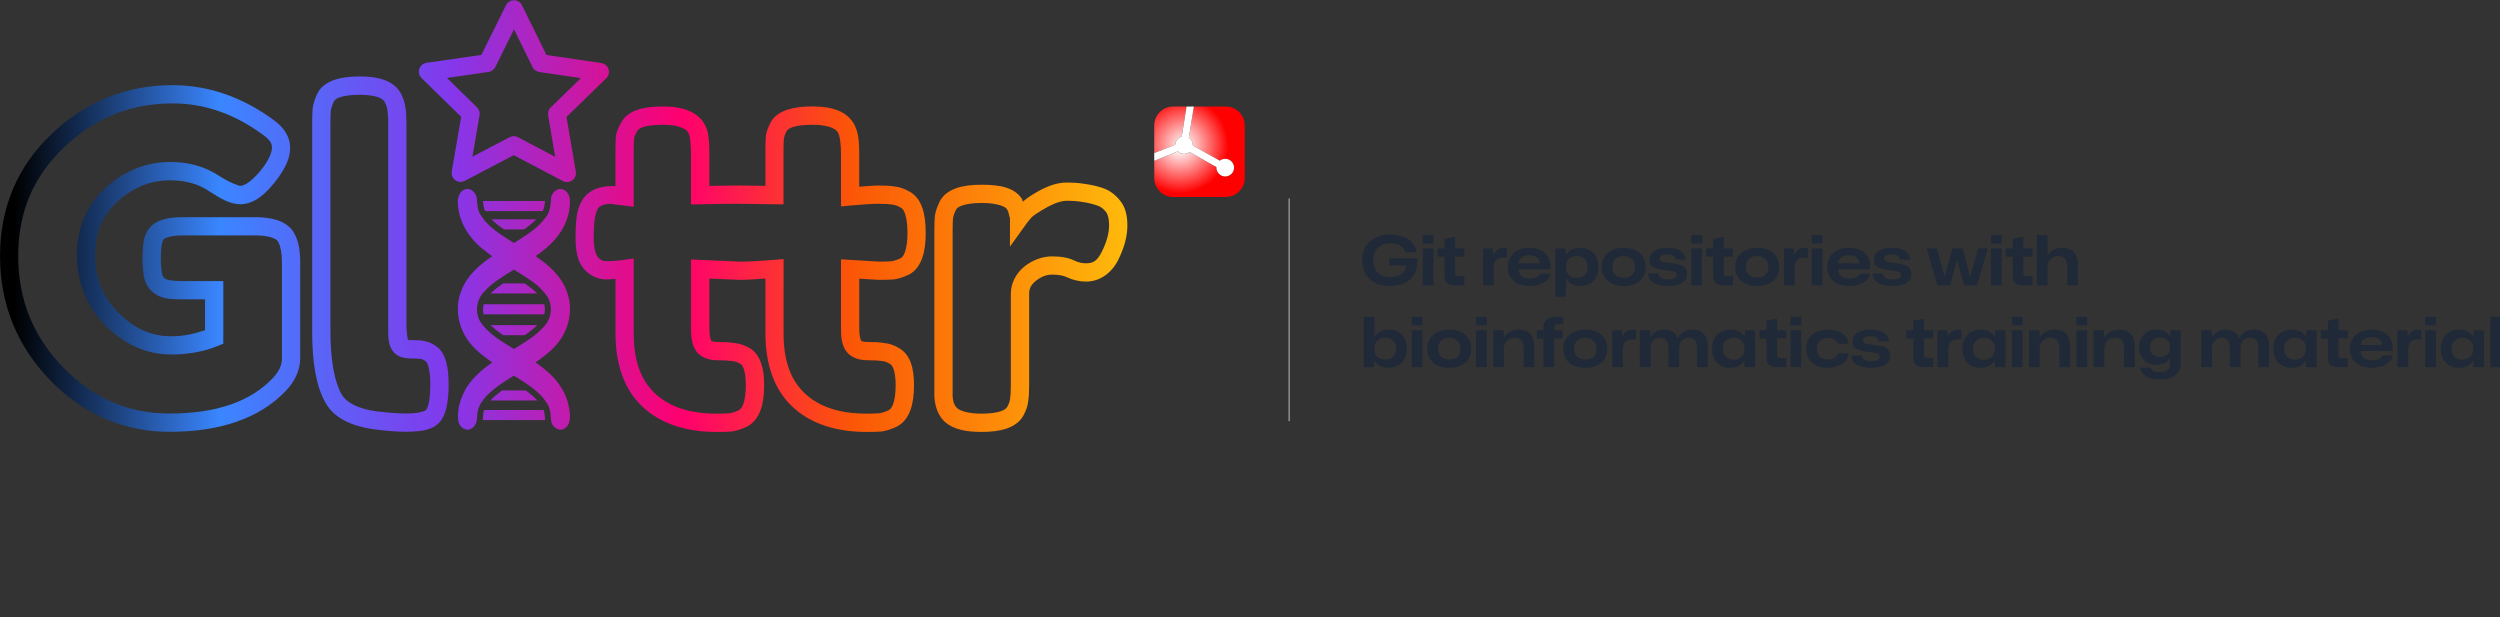 <?xml version="1.0" encoding="UTF-8" standalone="no"?>
<!-- Created with Inkscape (http://www.inkscape.org/) -->

<svg
   width="154.358mm"
   height="38.1mm"
   viewBox="0 0 154.358 38.1"
   version="1.1"
   id="svg21044"
   xml:space="preserve"
   xmlns:xlink="http://www.w3.org/1999/xlink"
   xmlns="http://www.w3.org/2000/svg"
   xmlns:svg="http://www.w3.org/2000/svg"><rect x="0" y="0" width="154.358" height="38.1" fill="#333333" stroke="none"/><defs
     id="defs21041"><linearGradient
       xlink:href="#linearGradient8740"
       id="linearGradient14468"
       gradientUnits="userSpaceOnUse"
       gradientTransform="matrix(0.149,0,0,0.149,460.058,131.379)"
       x1="-2747.735"
       y1="-584.572"
       x2="-2075.523"
       y2="-584.572" /><linearGradient
       id="linearGradient8740"><stop
         id="stop8738"
         offset="0"
         style="stop-color:#000000;stop-opacity:1;" /><stop
         id="stop8736"
         offset="0.183"
         style="stop-color:#3a86ff;stop-opacity:1" /><stop
         style="stop-color:#8338ec;stop-opacity:1"
         offset="0.387"
         id="stop8734" /><stop
         id="stop8732"
         offset="0.594"
         style="stop-color:#ff006e;stop-opacity:1" /><stop
         style="stop-color:#fb5607;stop-opacity:1"
         offset="0.745"
         id="stop8730" /><stop
         id="stop8728"
         offset="1"
         style="stop-color:#ffbe0b;stop-opacity:1" /></linearGradient><radialGradient
       xlink:href="#radialGradient4071-7"
       id="radialGradient14470"
       gradientUnits="userSpaceOnUse"
       gradientTransform="matrix(3.828,0,0,-3.828,160.947,37.286)"
       cx="0"
       cy="0"
       fx="0"
       fy="0"
       r="1"
       spreadMethod="pad" /><radialGradient
       fx="0"
       fy="0"
       cx="0"
       cy="0"
       r="1"
       gradientUnits="userSpaceOnUse"
       gradientTransform="matrix(136.53,0,0,136.531,86.622,160.544)"
       spreadMethod="pad"
       id="radialGradient4071-7"><stop
         style="stop-opacity:1;stop-color:#ffffff"
         offset="0"
         id="stop4061-0" /><stop
         style="stop-opacity:1;stop-color:#ffffff"
         offset="0.002"
         id="stop4063-9" /><stop
         style="stop-opacity:1;stop-color:#ffffff"
         offset="0.033"
         id="stop4065-3" /><stop
         style="stop-opacity:1;stop-color:#ffffff"
         offset="0.084"
         id="stop4067-6" /><stop
         style="stop-opacity:1;stop-color:#ff0000"
         offset="1"
         id="stop4069-0" /></radialGradient><radialGradient
       xlink:href="#radialGradient4045-6"
       id="radialGradient14472"
       gradientUnits="userSpaceOnUse"
       gradientTransform="matrix(3.912,0,0,-3.912,161.267,37.286)"
       cx="0"
       cy="0"
       fx="0"
       fy="0"
       r="1"
       spreadMethod="pad" /><radialGradient
       fx="0"
       fy="0"
       cx="0"
       cy="0"
       r="1"
       gradientUnits="userSpaceOnUse"
       gradientTransform="matrix(139.529,0,0,139.53,98.043,160.536)"
       spreadMethod="pad"
       id="radialGradient4045-6"><stop
         style="stop-opacity:1;stop-color:#ffffff"
         offset="0"
         id="stop4037-2" /><stop
         style="stop-opacity:1;stop-color:#ff0000"
         offset="0.968"
         id="stop4039-9" /><stop
         style="stop-opacity:1;stop-color:#ff0000"
         offset="1"
         id="stop4041-1" /><stop
         style="stop-opacity:1;stop-color:#ff0000"
         offset="1"
         id="stop4043-2" /></radialGradient><linearGradient
       xlink:href="#linearGradient8740"
       id="linearGradient25943"
       gradientUnits="userSpaceOnUse"
       gradientTransform="matrix(0.113,0,0,0.113,330.762,244.265)"
       x1="-2747.735"
       y1="-584.572"
       x2="-2075.523"
       y2="-584.572" /></defs><g
     id="layer1"><g
       id="g22113"
       transform="matrix(0.67,0,0,0.67,3.0976426e-7,1.6753946e-6)"><g
         id="g16037"
         transform="matrix(1.283,0,0,1.283,-33.612,-143.73)"><path
           id="path29798"
           style="font-weight:normal;font-size:4.538px;line-height:1.1;font-family:'Mona Sans';-inkscape-font-specification:'Mona Sans, @wght=649,wdth=125.0';font-variation-settings:'wdth' 125, 'wght' 649;letter-spacing:-0.043px;fill:#1f2937;stroke:none;stroke-width:4.537;stroke-linecap:round;stroke-linejoin:round;stroke-miterlimit:10;paint-order:fill markers stroke"
           d="m 126.067,128.867 c -0.313,0 -0.596,0.044 -0.847,0.134 -0.251,0.086 -0.464,0.209 -0.639,0.371 -0.175,0.162 -0.308,0.357 -0.401,0.584 -0.092,0.228 -0.139,0.48 -0.139,0.757 0,0.28 0.044,0.535 0.134,0.763 0.092,0.224 0.225,0.419 0.396,0.584 0.175,0.162 0.386,0.287 0.634,0.376 0.247,0.086 0.524,0.129 0.831,0.129 h 5.7e-4 c 0.274,0 0.529,-0.036 0.767,-0.109 0.241,-0.073 0.45,-0.18 0.628,-0.322 0.178,-0.145 0.317,-0.324 0.416,-0.535 0.102,-0.211 0.153,-0.455 0.153,-0.732 v -0.282 h -2.014 v 0.515 h 1.216 c -0.015,0.144 -0.058,0.272 -0.127,0.386 -0.089,0.142 -0.221,0.253 -0.396,0.332 -0.172,0.079 -0.383,0.119 -0.633,0.119 -0.181,0 -0.346,-0.027 -0.495,-0.08 -0.149,-0.056 -0.277,-0.135 -0.386,-0.237 -0.105,-0.105 -0.186,-0.234 -0.242,-0.386 -0.056,-0.152 -0.085,-0.326 -0.085,-0.52 0,-0.247 0.048,-0.462 0.144,-0.643 0.096,-0.181 0.234,-0.322 0.416,-0.421 0.185,-0.099 0.407,-0.148 0.668,-0.148 0.185,0 0.351,0.025 0.5,0.074 0.148,0.05 0.272,0.122 0.371,0.218 0.102,0.096 0.17,0.213 0.203,0.351 h 0.802 c -0.036,-0.257 -0.135,-0.48 -0.297,-0.668 -0.162,-0.191 -0.378,-0.34 -0.649,-0.446 -0.267,-0.109 -0.577,-0.163 -0.931,-0.163 z m 2.319,0.044 v 0.609 h 0.767 v -0.609 z m 19.297,0 v 0.609 h 0.767 v -0.609 z m 8.645,0 v 0.609 h 0.767 v -0.609 z m 12.875,0 v 0.609 h 0.768 v -0.609 z m 3.294,0 v 3.608 h 0.767 v -1.317 c 0,-0.155 0.031,-0.29 0.094,-0.406 0.066,-0.119 0.157,-0.211 0.272,-0.277 0.119,-0.069 0.256,-0.104 0.411,-0.104 0.155,0 0.28,0.03 0.376,0.089 0.096,0.059 0.163,0.148 0.203,0.267 0.043,0.116 0.064,0.259 0.064,0.431 v 1.317 h 0.767 v -1.45 c 0,-0.231 -0.028,-0.426 -0.084,-0.584 -0.056,-0.162 -0.135,-0.29 -0.237,-0.386 -0.099,-0.096 -0.219,-0.165 -0.361,-0.207 -0.139,-0.043 -0.294,-0.065 -0.466,-0.065 -0.214,0 -0.413,0.048 -0.594,0.144 -0.182,0.092 -0.317,0.223 -0.406,0.391 h -0.04 v -1.45 z m -41.787,0.129 -0.757,0.149 v 0.688 h -0.505 v 0.579 h 0.505 v 1.43 c 0,0.142 0.028,0.261 0.084,0.356 0.06,0.092 0.142,0.162 0.247,0.208 0.105,0.046 0.23,0.069 0.371,0.069 h 0.723 v -0.653 h -0.411 c -0.089,0 -0.155,-0.015 -0.198,-0.044 -0.04,-0.033 -0.06,-0.092 -0.06,-0.178 v -1.188 h 0.668 v -0.579 h -0.668 z m 19.298,0 -0.757,0.149 v 0.688 h -0.505 v 0.579 h 0.505 v 1.43 c 0,0.142 0.028,0.261 0.084,0.356 0.059,0.092 0.142,0.162 0.247,0.208 0.105,0.046 0.23,0.069 0.371,0.069 h 0.723 v -0.653 h -0.411 c -0.089,0 -0.155,-0.015 -0.198,-0.044 -0.04,-0.033 -0.059,-0.092 -0.059,-0.178 v -1.188 h 0.668 v -0.579 h -0.668 z m 21.519,0 -0.758,0.149 v 0.688 h -0.505 v 0.579 h 0.505 v 1.43 c 0,0.142 0.028,0.261 0.084,0.356 0.059,0.092 0.142,0.162 0.247,0.208 0.105,0.046 0.23,0.069 0.371,0.069 h 0.723 v -0.653 h -0.411 c -0.089,0 -0.155,-0.015 -0.198,-0.044 -0.04,-0.033 -0.059,-0.092 -0.059,-0.178 v -1.188 h 0.668 v -0.579 h -0.668 z m -35.473,0.787 c -0.313,0 -0.587,0.056 -0.822,0.169 -0.231,0.109 -0.412,0.267 -0.544,0.475 -0.129,0.205 -0.193,0.452 -0.193,0.742 0,0.281 0.065,0.522 0.193,0.723 0.129,0.201 0.31,0.356 0.544,0.465 0.238,0.109 0.515,0.163 0.831,0.163 0.271,0 0.513,-0.036 0.728,-0.109 0.214,-0.073 0.389,-0.175 0.525,-0.307 0.135,-0.135 0.216,-0.29 0.242,-0.465 h -0.728 c -0.036,0.105 -0.122,0.191 -0.257,0.257 -0.135,0.066 -0.299,0.099 -0.49,0.099 -0.165,0 -0.309,-0.026 -0.431,-0.079 -0.122,-0.053 -0.216,-0.131 -0.282,-0.233 -0.066,-0.105 -0.103,-0.23 -0.109,-0.371 h 2.302 c 0.023,-0.32 -0.023,-0.594 -0.139,-0.822 -0.116,-0.228 -0.29,-0.403 -0.525,-0.525 -0.231,-0.122 -0.513,-0.183 -0.846,-0.183 z m 6.776,0 c -0.317,0 -0.594,0.056 -0.832,0.169 -0.234,0.109 -0.417,0.265 -0.549,0.47 -0.132,0.205 -0.198,0.449 -0.198,0.733 0,0.218 0.036,0.411 0.109,0.579 0.076,0.168 0.183,0.312 0.322,0.431 0.142,0.119 0.309,0.21 0.5,0.272 0.195,0.059 0.411,0.089 0.649,0.089 0.317,0 0.592,-0.055 0.826,-0.163 0.238,-0.109 0.421,-0.265 0.55,-0.47 0.132,-0.208 0.198,-0.454 0.198,-0.738 0,-0.214 -0.038,-0.406 -0.114,-0.574 -0.073,-0.172 -0.18,-0.315 -0.322,-0.431 -0.139,-0.119 -0.305,-0.21 -0.5,-0.272 -0.191,-0.063 -0.404,-0.094 -0.639,-0.094 z m 3.163,0 c -0.277,0 -0.515,0.035 -0.713,0.104 -0.198,0.069 -0.35,0.167 -0.455,0.292 -0.105,0.122 -0.158,0.27 -0.158,0.445 0,0.129 0.023,0.238 0.069,0.327 0.046,0.089 0.12,0.163 0.223,0.223 0.102,0.059 0.235,0.107 0.396,0.144 0.162,0.036 0.356,0.064 0.584,0.084 0.175,0.017 0.31,0.037 0.406,0.06 0.099,0.02 0.168,0.051 0.208,0.093 0.043,0.04 0.064,0.101 0.064,0.183 0,0.109 -0.054,0.19 -0.163,0.243 -0.105,0.05 -0.254,0.074 -0.446,0.074 -0.214,0 -0.379,-0.034 -0.495,-0.104 -0.112,-0.073 -0.173,-0.176 -0.183,-0.312 h -0.752 c 0.017,0.271 0.143,0.486 0.381,0.648 0.238,0.158 0.581,0.238 1.03,0.238 0.469,0 0.815,-0.076 1.039,-0.228 0.228,-0.155 0.342,-0.358 0.342,-0.609 0,-0.142 -0.023,-0.261 -0.069,-0.356 -0.046,-0.096 -0.119,-0.173 -0.218,-0.233 -0.099,-0.063 -0.229,-0.11 -0.391,-0.143 -0.162,-0.036 -0.358,-0.064 -0.589,-0.084 -0.165,-0.017 -0.298,-0.035 -0.401,-0.055 -0.102,-0.023 -0.176,-0.053 -0.223,-0.089 -0.043,-0.04 -0.065,-0.096 -0.065,-0.169 0,-0.109 0.053,-0.188 0.158,-0.237 0.109,-0.05 0.248,-0.074 0.416,-0.074 0.109,0 0.205,0.015 0.287,0.044 0.083,0.026 0.148,0.067 0.198,0.123 0.05,0.053 0.079,0.124 0.089,0.213 h 0.728 c -0.017,-0.181 -0.081,-0.335 -0.193,-0.46 -0.109,-0.125 -0.257,-0.221 -0.445,-0.287 -0.185,-0.066 -0.404,-0.099 -0.658,-0.099 z m 6.419,0 c -0.317,0 -0.594,0.056 -0.831,0.169 -0.234,0.109 -0.418,0.265 -0.55,0.47 -0.132,0.205 -0.198,0.449 -0.198,0.733 0,0.218 0.036,0.411 0.109,0.579 0.076,0.168 0.183,0.312 0.322,0.431 0.142,0.119 0.309,0.21 0.5,0.272 0.195,0.059 0.411,0.089 0.649,0.089 0.317,-7e-5 0.592,-0.055 0.826,-0.163 0.238,-0.109 0.421,-0.265 0.55,-0.47 0.132,-0.208 0.198,-0.454 0.198,-0.738 0,-0.214 -0.038,-0.406 -0.114,-0.574 -0.073,-0.172 -0.18,-0.315 -0.322,-0.431 -0.139,-0.119 -0.305,-0.21 -0.5,-0.272 -0.191,-0.063 -0.404,-0.094 -0.639,-0.094 z m 6.596,0 c -0.313,0 -0.587,0.056 -0.821,0.169 -0.231,0.109 -0.412,0.267 -0.544,0.475 -0.129,0.205 -0.193,0.452 -0.193,0.742 0,0.281 0.065,0.522 0.193,0.723 0.129,0.201 0.31,0.356 0.544,0.465 0.238,0.109 0.515,0.163 0.831,0.163 0.271,0 0.513,-0.036 0.728,-0.109 0.214,-0.073 0.389,-0.175 0.525,-0.307 0.135,-0.135 0.216,-0.29 0.242,-0.465 h -0.728 c -0.036,0.105 -0.122,0.191 -0.258,0.257 -0.135,0.066 -0.298,0.099 -0.49,0.099 -0.165,0 -0.309,-0.026 -0.431,-0.079 -0.122,-0.053 -0.216,-0.131 -0.282,-0.233 -0.066,-0.105 -0.102,-0.23 -0.109,-0.371 h 2.302 c 0.023,-0.32 -0.023,-0.594 -0.139,-0.822 -0.116,-0.228 -0.29,-0.403 -0.525,-0.525 -0.231,-0.122 -0.513,-0.183 -0.847,-0.183 z m 3.099,0 c -0.277,0 -0.514,0.035 -0.712,0.104 -0.198,0.069 -0.35,0.167 -0.455,0.292 -0.105,0.122 -0.158,0.27 -0.158,0.445 0,0.129 0.023,0.238 0.069,0.327 0.046,0.089 0.12,0.163 0.223,0.223 0.102,0.059 0.234,0.107 0.396,0.144 0.162,0.036 0.357,0.064 0.584,0.084 0.175,0.017 0.31,0.037 0.406,0.06 0.099,0.02 0.168,0.051 0.208,0.093 0.043,0.04 0.064,0.101 0.064,0.183 0,0.109 -0.055,0.19 -0.163,0.243 -0.105,0.05 -0.254,0.074 -0.445,0.074 -0.214,0 -0.379,-0.034 -0.495,-0.104 -0.112,-0.073 -0.173,-0.176 -0.183,-0.312 h -0.752 c 0.017,0.271 0.143,0.486 0.381,0.648 0.238,0.158 0.581,0.238 1.03,0.238 0.469,0 0.815,-0.076 1.039,-0.228 0.228,-0.155 0.342,-0.358 0.342,-0.609 0,-0.142 -0.023,-0.261 -0.069,-0.356 -0.046,-0.096 -0.119,-0.173 -0.218,-0.233 -0.099,-0.063 -0.229,-0.11 -0.391,-0.143 -0.162,-0.036 -0.358,-0.064 -0.589,-0.084 -0.165,-0.017 -0.299,-0.035 -0.401,-0.055 -0.102,-0.023 -0.176,-0.053 -0.223,-0.089 -0.043,-0.04 -0.064,-0.096 -0.064,-0.169 0,-0.109 0.053,-0.188 0.158,-0.237 0.109,-0.05 0.248,-0.074 0.416,-0.074 0.109,0 0.204,0.015 0.287,0.044 0.083,0.026 0.148,0.067 0.198,0.123 0.05,0.053 0.079,0.124 0.089,0.213 h 0.728 c -0.017,-0.181 -0.081,-0.335 -0.193,-0.46 -0.109,-0.125 -0.258,-0.221 -0.446,-0.287 -0.185,-0.066 -0.404,-0.099 -0.658,-0.099 z m -22.398,0.005 c -0.257,0 -0.471,0.044 -0.643,0.134 -0.168,0.089 -0.292,0.205 -0.371,0.347 h -0.03 l -0.025,-0.436 h -0.728 v 3.47 h 0.768 v -1.277 h 0.029 c 0.056,0.102 0.134,0.191 0.233,0.267 0.099,0.073 0.213,0.13 0.342,0.173 0.132,0.04 0.273,0.06 0.421,0.06 0.264,0 0.493,-0.056 0.688,-0.169 0.195,-0.116 0.347,-0.274 0.455,-0.475 0.109,-0.205 0.163,-0.447 0.163,-0.728 0,-0.211 -0.031,-0.401 -0.094,-0.569 -0.063,-0.168 -0.152,-0.31 -0.267,-0.426 -0.116,-0.119 -0.252,-0.21 -0.411,-0.272 -0.158,-0.066 -0.335,-0.099 -0.53,-0.099 z m -5.509,0.005 c -0.175,0 -0.327,0.043 -0.455,0.129 -0.129,0.082 -0.221,0.196 -0.277,0.342 h -0.025 l -0.029,-0.431 h -0.698 v 2.643 h 0.768 v -1.302 c 0.007,-0.162 0.038,-0.293 0.094,-0.396 0.059,-0.102 0.14,-0.178 0.242,-0.228 0.102,-0.05 0.224,-0.074 0.366,-0.074 0.04,0 0.079,0.001 0.118,0.005 0.043,0.002 0.084,0.01 0.124,0.02 v -0.693 c -0.03,-0.007 -0.064,-0.01 -0.104,-0.01 -0.036,-0.002 -0.078,-0.005 -0.124,-0.005 z m 21.62,0 c -0.175,0 -0.327,0.043 -0.455,0.129 -0.129,0.082 -0.221,0.196 -0.277,0.342 h -0.025 l -0.03,-0.431 h -0.698 v 2.643 h 0.767 v -1.302 c 0.007,-0.162 0.038,-0.293 0.094,-0.396 0.06,-0.102 0.14,-0.178 0.242,-0.228 0.102,-0.05 0.224,-0.074 0.366,-0.074 0.04,0 0.079,0.001 0.119,0.005 0.043,0.002 0.084,0.01 0.123,0.02 v -0.693 c -0.03,-0.007 -0.064,-0.01 -0.104,-0.01 -0.036,-0.002 -0.078,-0.005 -0.124,-0.005 z m -27.434,0.04 v 2.643 h 0.767 v -2.643 z m 19.297,0 v 2.643 h 0.767 v -2.643 z m 8.645,0 v 2.643 h 0.767 v -2.643 z m 8.259,0 0.777,2.643 h 0.906 l 0.485,-1.787 h 0.03 l 0.49,1.787 h 0.921 l 0.782,-2.643 h -0.698 l -0.564,2.005 h -0.02 l -0.515,-2.005 h -0.757 l -0.52,1.99 h -0.03 l -0.555,-1.99 z m 4.615,0 v 2.643 h 0.768 v -2.643 z m -33.154,0.48 c 0.162,0 0.297,0.025 0.406,0.074 0.112,0.05 0.198,0.121 0.258,0.213 0.053,0.084 0.084,0.181 0.092,0.292 h -1.552 c 0.019,-0.115 0.059,-0.214 0.118,-0.297 0.069,-0.092 0.16,-0.162 0.272,-0.208 0.116,-0.05 0.251,-0.074 0.406,-0.074 z m 22.955,0 c 0.162,0 0.297,0.025 0.406,0.074 0.112,0.05 0.198,0.121 0.257,0.213 0.053,0.084 0.085,0.181 0.093,0.292 h -1.552 c 0.019,-0.115 0.059,-0.214 0.118,-0.297 0.069,-0.092 0.161,-0.162 0.273,-0.208 0.116,-0.05 0.251,-0.074 0.406,-0.074 z m -16.174,0.059 c 0.125,0 0.237,0.02 0.336,0.06 0.102,0.036 0.188,0.089 0.258,0.158 0.069,0.066 0.122,0.147 0.158,0.242 0.036,0.096 0.054,0.203 0.054,0.322 0,0.158 -0.031,0.297 -0.094,0.416 -0.063,0.116 -0.155,0.204 -0.277,0.267 -0.122,0.063 -0.267,0.094 -0.436,0.094 -0.129,0 -0.244,-0.019 -0.347,-0.055 -0.099,-0.036 -0.183,-0.087 -0.253,-0.153 -0.069,-0.069 -0.122,-0.152 -0.158,-0.247 -0.036,-0.096 -0.054,-0.203 -0.054,-0.322 0,-0.158 0.031,-0.295 0.093,-0.411 0.066,-0.119 0.159,-0.21 0.277,-0.272 0.122,-0.066 0.269,-0.099 0.441,-0.099 z m 9.583,0 c 0.125,0 0.237,0.02 0.336,0.06 0.102,0.036 0.188,0.089 0.257,0.158 0.069,0.066 0.122,0.147 0.158,0.242 0.036,0.096 0.055,0.203 0.055,0.322 0,0.158 -0.031,0.297 -0.094,0.416 -0.063,0.116 -0.155,0.204 -0.277,0.267 -0.122,0.063 -0.267,0.094 -0.435,0.094 -0.129,0 -0.244,-0.019 -0.347,-0.055 -0.099,-0.036 -0.183,-0.087 -0.252,-0.153 -0.069,-0.069 -0.122,-0.152 -0.158,-0.247 -0.036,-0.096 -0.055,-0.203 -0.055,-0.322 0,-0.158 0.032,-0.295 0.094,-0.411 0.066,-0.119 0.159,-0.21 0.277,-0.272 0.122,-0.066 0.269,-0.099 0.441,-0.099 z m -12.967,5.5e-4 c 0.01,-2.1e-4 0.021,0 0.031,0 0.152,0 0.285,0.031 0.401,0.093 0.116,0.059 0.204,0.147 0.267,0.263 0.063,0.116 0.094,0.257 0.094,0.426 0,0.165 -0.033,0.307 -0.099,0.426 -0.063,0.116 -0.15,0.205 -0.262,0.268 -0.112,0.063 -0.246,0.093 -0.401,0.093 -0.125,0 -0.237,-0.018 -0.336,-0.054 -0.096,-0.04 -0.179,-0.092 -0.248,-0.158 -0.069,-0.066 -0.122,-0.142 -0.158,-0.228 -0.036,-0.089 -0.054,-0.183 -0.054,-0.282 v -0.143 c 0,-0.132 0.032,-0.251 0.094,-0.357 0.063,-0.105 0.153,-0.19 0.272,-0.253 0.114,-0.059 0.247,-0.09 0.4,-0.093 z m -15.294,4.37 v 3.608 h 0.728 l 0.025,-0.436 h 0.03 c 0.053,0.092 0.125,0.175 0.218,0.247 0.096,0.073 0.21,0.129 0.342,0.169 0.135,0.04 0.286,0.059 0.451,0.059 0.264,0 0.493,-0.055 0.688,-0.163 0.195,-0.112 0.346,-0.271 0.455,-0.475 0.109,-0.205 0.163,-0.447 0.163,-0.728 0,-0.208 -0.032,-0.394 -0.094,-0.559 -0.063,-0.168 -0.152,-0.314 -0.267,-0.436 -0.112,-0.122 -0.249,-0.215 -0.411,-0.277 -0.158,-0.063 -0.335,-0.094 -0.53,-0.094 -0.221,0 -0.422,0.044 -0.604,0.134 -0.182,0.089 -0.314,0.211 -0.396,0.366 h -0.029 v -1.415 z m 3.448,0 v 0.609 h 0.768 v -0.609 z m 4.623,0 v 0.609 h 0.768 v -0.609 z m 5.795,0 c -0.31,0 -0.548,0.061 -0.713,0.183 -0.162,0.122 -0.242,0.315 -0.242,0.579 v 0.203 h -0.475 v 0.579 h 0.475 v 2.064 h 0.767 v -2.064 h 0.604 v -0.579 h -0.604 v -0.178 c 0,-0.096 0.025,-0.167 0.074,-0.213 0.053,-0.046 0.13,-0.069 0.233,-0.069 h 0.342 v -0.503 z m 16.792,0 v 0.609 h 0.767 v -0.609 z m 15.897,0 v 0.609 h 0.767 v -0.609 z m 4.643,0 v 0.609 h 0.767 v -0.609 z m 25.049,0 v 0.609 h 0.767 v -0.609 z m 4.677,0 v 3.608 h 0.767 v -3.608 z m -51.236,0.129 -0.758,0.148 v 0.688 h -0.504 v 0.579 h 0.504 v 1.43 c 0,0.142 0.028,0.26 0.085,0.356 0.059,0.092 0.142,0.162 0.247,0.208 0.105,0.046 0.23,0.069 0.371,0.069 h 0.723 v -0.653 h -0.411 c -0.089,0 -0.155,-0.015 -0.198,-0.044 -0.04,-0.033 -0.06,-0.093 -0.06,-0.179 v -1.188 h 0.668 v -0.579 h -0.668 z m 10.548,0 -0.757,0.148 v 0.688 h -0.505 v 0.579 h 0.505 v 1.43 c 0,0.142 0.028,0.26 0.084,0.356 0.059,0.092 0.142,0.162 0.247,0.208 0.105,0.046 0.23,0.069 0.371,0.069 h 0.723 v -0.653 h -0.411 c -0.089,0 -0.155,-0.015 -0.198,-0.044 -0.04,-0.033 -0.06,-0.093 -0.06,-0.179 v -1.188 h 0.668 v -0.579 h -0.669 z m 29.774,0 -0.757,0.148 v 0.688 h -0.505 v 0.579 h 0.505 v 1.43 c 0,0.142 0.028,0.26 0.084,0.356 0.059,0.092 0.142,0.162 0.248,0.208 0.105,0.046 0.229,0.069 0.371,0.069 h 0.723 v -0.653 h -0.411 c -0.089,0 -0.155,-0.015 -0.198,-0.044 -0.04,-0.033 -0.059,-0.093 -0.059,-0.179 v -1.188 h 0.668 v -0.579 h -0.668 z m -63.862,0.787 c -0.317,0 -0.594,0.056 -0.831,0.169 -0.234,0.109 -0.418,0.265 -0.55,0.47 -0.132,0.205 -0.198,0.449 -0.198,0.733 0,0.218 0.036,0.411 0.109,0.579 0.076,0.168 0.183,0.312 0.322,0.431 0.142,0.119 0.309,0.21 0.5,0.272 0.195,0.059 0.411,0.089 0.648,0.089 0.317,0 0.593,-0.055 0.827,-0.163 0.238,-0.109 0.421,-0.266 0.55,-0.471 0.132,-0.208 0.198,-0.453 0.198,-0.737 0,-0.214 -0.038,-0.406 -0.114,-0.574 -0.073,-0.172 -0.18,-0.315 -0.322,-0.431 -0.139,-0.119 -0.305,-0.21 -0.5,-0.272 -0.191,-0.063 -0.404,-0.094 -0.639,-0.094 z m 4.96,0 c -0.208,0 -0.404,0.046 -0.589,0.139 -0.185,0.092 -0.322,0.223 -0.411,0.391 h -0.04 l -0.025,-0.48 h -0.742 v 2.643 h 0.767 v -1.317 c 0,-0.155 0.032,-0.292 0.094,-0.411 0.066,-0.119 0.157,-0.211 0.272,-0.277 0.119,-0.069 0.256,-0.104 0.411,-0.104 0.155,0 0.281,0.031 0.377,0.093 0.096,0.059 0.163,0.149 0.203,0.268 0.043,0.116 0.064,0.259 0.064,0.431 v 1.317 h 0.767 v -1.45 c 0,-0.231 -0.028,-0.426 -0.084,-0.584 -0.056,-0.162 -0.136,-0.29 -0.238,-0.386 -0.099,-0.096 -0.219,-0.165 -0.361,-0.208 -0.139,-0.043 -0.294,-0.064 -0.466,-0.064 z m 4.811,0 c -0.317,0 -0.594,0.056 -0.831,0.169 -0.234,0.109 -0.418,0.265 -0.55,0.47 -0.132,0.205 -0.198,0.449 -0.198,0.733 0,0.218 0.036,0.411 0.109,0.579 0.076,0.168 0.183,0.312 0.322,0.431 0.142,0.119 0.309,0.21 0.5,0.272 0.195,0.059 0.411,0.089 0.648,0.089 0.317,0 0.593,-0.055 0.827,-0.163 0.238,-0.109 0.421,-0.266 0.55,-0.471 0.132,-0.208 0.198,-0.453 0.198,-0.737 0,-0.214 -0.038,-0.406 -0.114,-0.574 -0.073,-0.172 -0.18,-0.315 -0.322,-0.431 -0.139,-0.119 -0.305,-0.21 -0.5,-0.272 -0.191,-0.063 -0.404,-0.094 -0.639,-0.094 z m 5.668,0 c -0.214,0 -0.404,0.044 -0.569,0.134 -0.165,0.089 -0.29,0.217 -0.376,0.382 h -0.035 l -0.034,-0.466 h -0.738 v 2.643 h 0.772 v -1.371 c 0,-0.145 0.027,-0.272 0.08,-0.381 0.056,-0.112 0.135,-0.2 0.237,-0.263 0.102,-0.063 0.228,-0.093 0.377,-0.093 0.145,0 0.26,0.031 0.346,0.093 0.086,0.059 0.147,0.145 0.183,0.258 0.04,0.112 0.06,0.247 0.06,0.406 v 1.352 h 0.767 v -1.371 c 0,-0.148 0.029,-0.277 0.085,-0.386 0.056,-0.109 0.135,-0.195 0.237,-0.258 0.105,-0.063 0.23,-0.093 0.371,-0.093 0.152,0 0.27,0.031 0.356,0.093 0.086,0.059 0.145,0.145 0.178,0.258 0.036,0.109 0.055,0.238 0.055,0.386 v 1.371 h 0.772 v -1.47 c 0,-0.28 -0.044,-0.51 -0.134,-0.688 -0.086,-0.178 -0.21,-0.312 -0.371,-0.401 -0.162,-0.089 -0.358,-0.134 -0.589,-0.134 -0.231,0 -0.436,0.048 -0.614,0.144 -0.178,0.096 -0.319,0.248 -0.421,0.455 h -0.044 c -0.069,-0.195 -0.188,-0.343 -0.356,-0.445 -0.165,-0.102 -0.363,-0.154 -0.594,-0.154 z m 11.762,0 c -0.313,0 -0.589,0.055 -0.827,0.163 -0.234,0.109 -0.418,0.265 -0.55,0.47 -0.129,0.205 -0.193,0.447 -0.193,0.728 0,0.208 0.034,0.398 0.104,0.569 0.073,0.168 0.175,0.314 0.307,0.436 0.132,0.122 0.292,0.215 0.48,0.277 0.191,0.063 0.406,0.094 0.644,0.094 0.267,0 0.512,-0.042 0.733,-0.124 0.224,-0.083 0.406,-0.201 0.544,-0.356 0.142,-0.155 0.221,-0.337 0.237,-0.544 h -0.767 c -0.023,0.089 -0.069,0.167 -0.139,0.233 -0.069,0.066 -0.153,0.117 -0.252,0.153 -0.099,0.033 -0.209,0.05 -0.331,0.05 -0.162,0 -0.302,-0.03 -0.421,-0.089 -0.119,-0.06 -0.211,-0.148 -0.277,-0.267 -0.063,-0.119 -0.094,-0.261 -0.094,-0.426 0,-0.155 0.031,-0.29 0.094,-0.406 0.063,-0.116 0.153,-0.206 0.272,-0.272 0.122,-0.066 0.266,-0.099 0.431,-0.099 0.125,0 0.236,0.017 0.331,0.05 0.099,0.033 0.181,0.081 0.247,0.144 0.066,0.063 0.11,0.139 0.134,0.228 h 0.757 c -0.014,-0.201 -0.083,-0.376 -0.208,-0.525 -0.126,-0.152 -0.295,-0.27 -0.51,-0.356 -0.214,-0.086 -0.464,-0.129 -0.747,-0.129 z m 3.081,0 c -0.277,0 -0.515,0.035 -0.713,0.104 -0.198,0.069 -0.35,0.167 -0.455,0.292 -0.105,0.122 -0.158,0.27 -0.158,0.445 0,0.129 0.023,0.238 0.069,0.327 0.046,0.089 0.12,0.163 0.223,0.223 0.102,0.059 0.235,0.107 0.396,0.144 0.162,0.036 0.356,0.064 0.584,0.084 0.175,0.017 0.31,0.036 0.406,0.059 0.099,0.02 0.168,0.051 0.208,0.094 0.043,0.04 0.064,0.101 0.064,0.183 0,0.109 -0.055,0.19 -0.163,0.243 -0.105,0.05 -0.254,0.074 -0.445,0.074 -0.214,0 -0.379,-0.034 -0.495,-0.104 -0.112,-0.073 -0.173,-0.176 -0.183,-0.312 h -0.752 c 0.017,0.271 0.143,0.486 0.381,0.648 0.238,0.158 0.581,0.238 1.03,0.238 0.469,0 0.815,-0.076 1.039,-0.228 0.228,-0.155 0.342,-0.358 0.342,-0.609 0,-0.142 -0.023,-0.261 -0.069,-0.356 -0.046,-0.096 -0.119,-0.173 -0.218,-0.233 -0.099,-0.063 -0.229,-0.11 -0.391,-0.143 -0.162,-0.036 -0.358,-0.065 -0.589,-0.085 -0.165,-0.017 -0.299,-0.034 -0.401,-0.054 -0.102,-0.023 -0.176,-0.053 -0.223,-0.089 -0.043,-0.04 -0.064,-0.096 -0.064,-0.169 0,-0.109 0.053,-0.188 0.158,-0.237 0.109,-0.05 0.248,-0.074 0.416,-0.074 0.109,0 0.204,0.015 0.287,0.044 0.082,0.026 0.149,0.068 0.198,0.124 0.05,0.053 0.079,0.123 0.089,0.212 h 0.728 c -0.017,-0.181 -0.081,-0.335 -0.193,-0.46 -0.109,-0.125 -0.257,-0.221 -0.445,-0.287 -0.185,-0.066 -0.404,-0.099 -0.658,-0.099 z m 13.162,0 c -0.208,0 -0.404,0.046 -0.589,0.139 -0.185,0.092 -0.322,0.223 -0.411,0.391 h -0.04 l -0.025,-0.48 h -0.743 v 2.643 h 0.768 v -1.317 c 0,-0.155 0.031,-0.292 0.094,-0.411 0.066,-0.119 0.157,-0.211 0.272,-0.277 0.119,-0.069 0.256,-0.104 0.411,-0.104 0.155,0 0.28,0.031 0.376,0.093 0.096,0.059 0.163,0.149 0.203,0.268 0.043,0.116 0.064,0.259 0.064,0.431 v 1.317 h 0.768 v -1.45 c 0,-0.231 -0.029,-0.426 -0.085,-0.584 -0.056,-0.162 -0.135,-0.29 -0.237,-0.386 -0.099,-0.096 -0.22,-0.165 -0.362,-0.208 -0.139,-0.043 -0.293,-0.064 -0.465,-0.064 z m 4.643,0 c -0.208,0 -0.404,0.046 -0.589,0.139 -0.185,0.092 -0.322,0.223 -0.411,0.391 h -0.04 l -0.025,-0.48 h -0.742 v 2.643 h 0.767 v -1.317 c 0,-0.155 0.032,-0.292 0.094,-0.411 0.066,-0.119 0.157,-0.211 0.272,-0.277 0.119,-0.069 0.256,-0.104 0.411,-0.104 0.155,0 0.28,0.031 0.376,0.093 0.096,0.059 0.163,0.149 0.203,0.268 0.043,0.116 0.064,0.259 0.064,0.431 v 1.317 h 0.768 v -1.45 c 0,-0.231 -0.029,-0.426 -0.085,-0.584 -0.056,-0.162 -0.135,-0.29 -0.237,-0.386 -0.099,-0.096 -0.219,-0.165 -0.361,-0.208 -0.139,-0.043 -0.294,-0.064 -0.466,-0.064 z m 2.7,0 c -0.244,0 -0.46,0.053 -0.648,0.158 -0.185,0.102 -0.33,0.249 -0.436,0.441 -0.105,0.191 -0.158,0.413 -0.158,0.663 0,0.191 0.028,0.365 0.084,0.52 0.056,0.152 0.139,0.283 0.247,0.396 0.109,0.112 0.238,0.198 0.386,0.258 0.152,0.059 0.322,0.089 0.51,0.089 0.208,0 0.399,-0.041 0.574,-0.123 0.178,-0.082 0.307,-0.198 0.386,-0.347 h 0.034 v 0.436 c 0,0.135 -0.031,0.244 -0.094,0.326 -0.063,0.086 -0.15,0.147 -0.262,0.183 -0.112,0.04 -0.244,0.06 -0.396,0.06 -0.119,0 -0.224,-0.014 -0.317,-0.04 -0.092,-0.023 -0.167,-0.061 -0.223,-0.114 -0.053,-0.05 -0.087,-0.109 -0.104,-0.178 h -0.733 c 0.017,0.168 0.08,0.317 0.188,0.446 0.109,0.129 0.262,0.226 0.46,0.292 0.198,0.069 0.438,0.104 0.718,0.104 0.257,0 0.48,-0.026 0.668,-0.079 0.191,-0.05 0.35,-0.126 0.475,-0.228 0.129,-0.099 0.225,-0.221 0.287,-0.366 0.063,-0.145 0.094,-0.312 0.094,-0.5 V 135.751 h -0.723 l -0.029,0.416 h -0.04 c -0.079,-0.142 -0.203,-0.254 -0.371,-0.336 -0.165,-0.086 -0.358,-0.129 -0.579,-0.129 z m 4.975,0 c -0.214,0 -0.404,0.044 -0.569,0.134 -0.165,0.089 -0.29,0.217 -0.376,0.382 h -0.035 l -0.035,-0.466 h -0.737 v 2.643 h 0.772 v -1.371 c 0,-0.145 0.026,-0.272 0.079,-0.381 0.056,-0.112 0.136,-0.2 0.238,-0.263 0.102,-0.063 0.227,-0.093 0.376,-0.093 0.145,0 0.261,0.031 0.347,0.093 0.086,0.059 0.147,0.145 0.183,0.258 0.04,0.112 0.06,0.247 0.06,0.406 v 1.352 h 0.767 v -1.371 c 0,-0.148 0.028,-0.277 0.084,-0.386 0.056,-0.109 0.136,-0.195 0.238,-0.258 0.105,-0.063 0.229,-0.093 0.371,-0.093 0.152,0 0.271,0.031 0.357,0.093 0.086,0.059 0.145,0.145 0.178,0.258 0.036,0.109 0.054,0.238 0.054,0.386 v 1.371 h 0.772 v -1.47 c 0,-0.28 -0.044,-0.51 -0.134,-0.688 -0.086,-0.178 -0.209,-0.312 -0.371,-0.401 -0.162,-0.089 -0.358,-0.134 -0.589,-0.134 -0.231,0 -0.436,0.048 -0.614,0.144 -0.178,0.096 -0.319,0.248 -0.421,0.455 h -0.044 c -0.069,-0.195 -0.188,-0.343 -0.356,-0.445 -0.165,-0.102 -0.363,-0.154 -0.594,-0.154 z m 10.486,0 c -0.314,0 -0.587,0.056 -0.822,0.169 -0.231,0.109 -0.412,0.267 -0.544,0.475 -0.129,0.205 -0.193,0.452 -0.193,0.742 0,0.28 0.065,0.522 0.193,0.723 0.129,0.201 0.31,0.356 0.544,0.465 0.238,0.109 0.515,0.163 0.831,0.163 0.271,0 0.513,-0.036 0.728,-0.109 0.214,-0.073 0.389,-0.175 0.525,-0.307 0.135,-0.135 0.217,-0.29 0.243,-0.465 h -0.728 c -0.036,0.105 -0.122,0.191 -0.258,0.257 -0.135,0.066 -0.299,0.099 -0.49,0.099 -0.165,0 -0.309,-0.027 -0.431,-0.08 -0.122,-0.053 -0.216,-0.13 -0.282,-0.232 -0.066,-0.105 -0.103,-0.23 -0.109,-0.371 h 2.302 c 0.023,-0.32 -0.023,-0.594 -0.139,-0.822 -0.116,-0.228 -0.29,-0.403 -0.525,-0.525 -0.231,-0.122 -0.513,-0.183 -0.846,-0.183 z m -46.074,0.005 c -0.257,0 -0.485,0.056 -0.683,0.169 -0.195,0.109 -0.346,0.265 -0.455,0.47 -0.109,0.205 -0.163,0.447 -0.163,0.728 0,0.208 0.03,0.396 0.089,0.564 0.063,0.168 0.152,0.314 0.267,0.436 0.116,0.119 0.253,0.211 0.411,0.277 0.162,0.063 0.34,0.094 0.535,0.094 0.224,0 0.425,-0.044 0.604,-0.134 0.181,-0.092 0.312,-0.215 0.391,-0.366 h 0.035 v 0.45 h 0.767 v -2.643 h -0.728 l -0.025,0.436 h -0.03 c -0.053,-0.096 -0.125,-0.178 -0.218,-0.247 -0.092,-0.073 -0.204,-0.129 -0.336,-0.169 -0.132,-0.043 -0.286,-0.064 -0.46,-0.064 z m 17.978,0 c -0.257,0 -0.485,0.056 -0.683,0.169 -0.195,0.109 -0.346,0.265 -0.455,0.47 -0.109,0.205 -0.163,0.447 -0.163,0.728 0,0.208 0.03,0.396 0.089,0.564 0.063,0.168 0.152,0.314 0.267,0.436 0.116,0.119 0.252,0.211 0.411,0.277 0.162,0.063 0.34,0.094 0.534,0.094 0.224,0 0.426,-0.044 0.604,-0.134 0.181,-0.092 0.312,-0.215 0.391,-0.366 h 0.034 v 0.45 h 0.767 v -2.643 h -0.728 l -0.025,0.436 h -0.029 c -0.053,-0.096 -0.126,-0.178 -0.218,-0.247 -0.092,-0.073 -0.204,-0.129 -0.336,-0.169 -0.132,-0.043 -0.286,-0.064 -0.46,-0.064 z m 22.343,0 c -0.257,0 -0.485,0.056 -0.683,0.169 -0.195,0.109 -0.347,0.265 -0.455,0.47 -0.109,0.205 -0.163,0.447 -0.163,0.728 0,0.208 0.03,0.396 0.089,0.564 0.063,0.168 0.152,0.314 0.267,0.436 0.116,0.119 0.252,0.211 0.411,0.277 0.162,0.062 0.34,0.094 0.535,0.094 0.224,-5e-5 0.426,-0.044 0.604,-0.134 0.181,-0.092 0.312,-0.215 0.391,-0.366 h 0.034 v 0.45 h 0.767 v -2.643 h -0.728 l -0.025,0.436 h -0.029 c -0.053,-0.096 -0.126,-0.178 -0.218,-0.247 -0.092,-0.073 -0.204,-0.129 -0.336,-0.169 -0.132,-0.043 -0.286,-0.064 -0.46,-0.064 z m 12.026,0 c -0.257,0 -0.485,0.056 -0.683,0.169 -0.195,0.109 -0.347,0.265 -0.455,0.47 -0.109,0.205 -0.163,0.447 -0.163,0.728 0,0.208 0.03,0.396 0.089,0.564 0.063,0.168 0.152,0.314 0.267,0.436 0.116,0.119 0.252,0.211 0.411,0.277 0.162,0.063 0.34,0.094 0.535,0.094 0.224,0 0.425,-0.044 0.604,-0.134 0.181,-0.092 0.312,-0.215 0.391,-0.366 h 0.034 v 0.45 h 0.768 v -2.643 h -0.728 l -0.025,0.436 h -0.03 c -0.053,-0.096 -0.125,-0.178 -0.218,-0.247 -0.092,-0.073 -0.205,-0.129 -0.337,-0.169 -0.132,-0.043 -0.285,-0.064 -0.46,-0.064 z m -59.342,0.005 c -0.175,0 -0.327,0.043 -0.455,0.129 -0.129,0.082 -0.221,0.196 -0.277,0.342 h -0.025 l -0.029,-0.431 h -0.698 v 2.643 h 0.768 v -1.302 c 0.007,-0.162 0.037,-0.294 0.093,-0.396 0.059,-0.102 0.141,-0.178 0.243,-0.228 0.102,-0.05 0.224,-0.074 0.366,-0.074 0.04,0 0.079,9.2e-4 0.118,0.005 0.043,0.002 0.085,0.01 0.124,0.02 v -0.693 c -0.03,-0.007 -0.065,-0.01 -0.104,-0.01 -0.036,-0.002 -0.077,-0.005 -0.123,-0.005 z m 23.377,0 c -0.175,0 -0.327,0.043 -0.455,0.129 -0.129,0.082 -0.221,0.196 -0.277,0.342 h -0.025 l -0.03,-0.431 h -0.698 v 2.643 h 0.767 v -1.302 c 0.007,-0.162 0.038,-0.294 0.094,-0.396 0.059,-0.102 0.14,-0.178 0.242,-0.228 0.102,-0.05 0.224,-0.074 0.366,-0.074 0.04,0 0.079,9.2e-4 0.119,0.005 0.043,0.002 0.084,0.01 0.124,0.02 v -0.693 c -0.03,-0.007 -0.065,-0.01 -0.104,-0.01 -0.036,-0.002 -0.077,-0.005 -0.123,-0.005 z m 33.035,0 c -0.175,0 -0.327,0.043 -0.455,0.129 -0.129,0.082 -0.221,0.196 -0.277,0.342 h -0.025 l -0.029,-0.431 h -0.698 v 2.643 h 0.767 v -1.302 c 0.007,-0.162 0.038,-0.294 0.094,-0.396 0.059,-0.102 0.14,-0.178 0.242,-0.228 0.102,-0.05 0.224,-0.074 0.366,-0.074 0.04,0 0.079,9.2e-4 0.119,0.005 0.043,0.002 0.084,0.01 0.123,0.02 v -0.693 c -0.03,-0.007 -0.064,-0.01 -0.104,-0.01 -0.036,-0.002 -0.078,-0.005 -0.124,-0.005 z m -72.291,0.04 v 2.643 h 0.768 v -2.643 z m 4.623,0 v 2.643 h 0.768 v -2.643 z m 22.586,0 v 2.643 h 0.767 v -2.643 z m 15.897,0 v 2.643 h 0.767 v -2.643 z m 4.643,0 v 2.643 h 0.767 v -2.643 z m 25.049,0 v 2.643 h 0.767 v -2.643 z m -3.856,0.48 c 0.162,0 0.297,0.025 0.406,0.074 0.112,0.05 0.198,0.12 0.258,0.212 0.053,0.084 0.084,0.182 0.092,0.293 h -1.552 c 0.019,-0.115 0.059,-0.214 0.118,-0.297 0.069,-0.092 0.16,-0.162 0.272,-0.208 0.116,-0.05 0.251,-0.074 0.406,-0.074 z m -15.198,0.025 c 0.148,0 0.275,0.028 0.381,0.084 0.109,0.056 0.193,0.134 0.253,0.233 0.059,0.096 0.089,0.208 0.089,0.336 v 0.124 c 0,0.122 -0.031,0.231 -0.094,0.326 -0.059,0.096 -0.144,0.17 -0.253,0.223 -0.105,0.053 -0.234,0.079 -0.386,0.079 -0.142,0 -0.267,-0.026 -0.376,-0.079 -0.109,-0.056 -0.193,-0.137 -0.253,-0.243 -0.059,-0.105 -0.089,-0.231 -0.089,-0.376 0,-0.145 0.03,-0.269 0.089,-0.371 0.06,-0.105 0.144,-0.188 0.253,-0.247 0.112,-0.059 0.241,-0.089 0.386,-0.089 z m -55.658,0.03 c 0.01,-2.5e-4 0.021,0 0.031,0 0.116,0 0.219,0.018 0.312,0.054 0.096,0.036 0.176,0.087 0.242,0.153 0.069,0.066 0.12,0.149 0.153,0.248 0.036,0.096 0.055,0.204 0.055,0.326 0,0.168 -0.031,0.31 -0.094,0.425 -0.063,0.116 -0.152,0.205 -0.267,0.268 -0.112,0.059 -0.246,0.089 -0.401,0.089 -0.165,0 -0.308,-0.031 -0.431,-0.094 -0.119,-0.063 -0.21,-0.147 -0.272,-0.252 -0.063,-0.109 -0.094,-0.228 -0.094,-0.356 v -0.139 c 0,-0.135 0.032,-0.257 0.094,-0.366 0.063,-0.109 0.153,-0.195 0.272,-0.258 0.115,-0.062 0.247,-0.095 0.4,-0.098 z m 4.614,0.004 c 0.125,0 0.237,0.02 0.336,0.06 0.102,0.036 0.188,0.089 0.258,0.158 0.069,0.066 0.122,0.147 0.158,0.242 0.036,0.096 0.055,0.203 0.055,0.322 0,0.158 -0.032,0.297 -0.094,0.416 -0.063,0.116 -0.155,0.204 -0.277,0.267 -0.122,0.063 -0.267,0.094 -0.436,0.094 -0.129,0 -0.244,-0.019 -0.346,-0.055 -0.099,-0.036 -0.183,-0.087 -0.252,-0.153 -0.069,-0.069 -0.122,-0.152 -0.158,-0.247 -0.036,-0.096 -0.055,-0.203 -0.055,-0.322 0,-0.158 0.032,-0.295 0.094,-0.411 0.066,-0.119 0.159,-0.21 0.277,-0.272 0.122,-0.066 0.269,-0.099 0.44,-0.099 z m 9.771,0 c 0.125,0 0.237,0.02 0.336,0.06 0.102,0.036 0.188,0.089 0.258,0.158 0.069,0.066 0.122,0.147 0.158,0.242 0.036,0.096 0.055,0.203 0.055,0.322 0,0.158 -0.032,0.297 -0.094,0.416 -0.063,0.116 -0.155,0.204 -0.277,0.267 -0.122,0.063 -0.267,0.094 -0.436,0.094 -0.129,0 -0.244,-0.019 -0.347,-0.055 -0.099,-0.036 -0.183,-0.087 -0.252,-0.153 -0.069,-0.069 -0.122,-0.152 -0.158,-0.247 -0.036,-0.096 -0.055,-0.203 -0.055,-0.322 0,-0.158 0.031,-0.295 0.094,-0.411 0.066,-0.119 0.159,-0.21 0.277,-0.272 0.122,-0.066 0.269,-0.099 0.44,-0.099 z m 10.635,0 c 0.165,0 0.307,0.031 0.426,0.094 0.119,0.063 0.21,0.147 0.272,0.253 0.063,0.105 0.094,0.224 0.094,0.356 v 0.144 c 0,0.132 -0.031,0.252 -0.094,0.361 -0.059,0.109 -0.148,0.197 -0.267,0.263 -0.119,0.066 -0.261,0.099 -0.426,0.099 -0.155,0 -0.29,-0.031 -0.406,-0.094 -0.116,-0.063 -0.205,-0.152 -0.267,-0.267 -0.063,-0.119 -0.094,-0.261 -0.094,-0.426 0,-0.168 0.031,-0.31 0.094,-0.426 0.066,-0.116 0.155,-0.203 0.267,-0.263 0.116,-0.063 0.249,-0.094 0.401,-0.094 z m 17.978,0 c 0.165,0 0.307,0.031 0.426,0.094 0.119,0.063 0.21,0.147 0.272,0.253 0.063,0.105 0.094,0.224 0.094,0.356 v 0.144 c 0,0.132 -0.031,0.252 -0.094,0.361 -0.059,0.109 -0.148,0.197 -0.267,0.263 -0.119,0.066 -0.261,0.099 -0.426,0.099 -0.155,0 -0.29,-0.031 -0.406,-0.094 -0.116,-0.063 -0.204,-0.152 -0.267,-0.267 -0.063,-0.119 -0.094,-0.261 -0.094,-0.426 0,-0.168 0.032,-0.31 0.094,-0.426 0.066,-0.116 0.155,-0.203 0.267,-0.263 0.116,-0.063 0.249,-0.094 0.401,-0.094 z m 22.343,0 c 0.165,0 0.307,0.031 0.426,0.094 0.119,0.063 0.21,0.147 0.272,0.253 0.063,0.105 0.093,0.224 0.093,0.356 v 0.144 c 0,0.132 -0.031,0.252 -0.093,0.361 -0.059,0.109 -0.149,0.197 -0.268,0.263 -0.119,0.066 -0.261,0.099 -0.426,0.099 -0.155,0 -0.29,-0.031 -0.406,-0.094 -0.116,-0.063 -0.204,-0.152 -0.267,-0.267 -0.063,-0.119 -0.094,-0.261 -0.094,-0.426 0,-0.168 0.032,-0.31 0.094,-0.426 0.066,-0.116 0.155,-0.203 0.267,-0.263 0.116,-0.063 0.249,-0.094 0.401,-0.094 z m 12.026,0 c 0.165,0 0.307,0.031 0.426,0.094 0.119,0.063 0.21,0.147 0.272,0.253 0.063,0.105 0.094,0.224 0.094,0.356 v 0.144 c 0,0.132 -0.032,0.252 -0.094,0.361 -0.059,0.109 -0.149,0.197 -0.268,0.263 -0.119,0.066 -0.261,0.099 -0.426,0.099 -0.155,0 -0.29,-0.031 -0.406,-0.094 -0.116,-0.063 -0.204,-0.152 -0.267,-0.267 -0.063,-0.119 -0.094,-0.261 -0.094,-0.426 0,-0.168 0.031,-0.31 0.094,-0.426 0.066,-0.116 0.155,-0.203 0.267,-0.263 0.116,-0.063 0.249,-0.094 0.401,-0.094 z" /><rect
           style="font-variation-settings:'wdth' 75, 'wght' 400;fill:#999999;fill-opacity:1;stroke-width:1.674;stroke-linejoin:bevel"
           id="rect9016"
           width="0.095"
           height="15.996"
           x="118.747"
           y="126.285" /><g
           id="g14466"
           transform="matrix(0.806,0,0,0.806,-13.61,92.074)"><path
             id="path14456"
             style="color:#000000;fill:url(#linearGradient14468);fill-opacity:1;stroke-width:0.149;stroke-linecap:round;-inkscape-stroke:none;paint-order:stroke fill markers"
             d="m 95.194,24.775 c -0.314,9.9e-5 -0.608,0.199 -0.734,0.485 -0.724,1.463 -1.448,2.925 -2.172,4.387 -1.639,0.237 -3.279,0.468 -4.917,0.71 -0.373,0.06 -0.668,0.416 -0.654,0.794 -0.003,0.263 0.149,0.496 0.343,0.662 1.142,1.117 2.285,2.235 3.427,3.352 -0.281,1.634 -0.569,3.266 -0.845,4.9 -0.059,0.378 0.197,0.77 0.566,0.87 0.231,0.074 0.472,0.021 0.682,-0.105 1.429,-0.749 2.857,-1.498 4.286,-2.247 1.475,0.776 2.946,1.56 4.423,2.331 0.385,0.181 0.888,-0.017 1.047,-0.41 0.14,-0.293 0.017,-0.613 -0.022,-0.913 -0.25,-1.471 -0.5,-2.942 -0.75,-4.414 1.187,-1.157 2.379,-2.308 3.562,-3.468 0.266,-0.268 0.294,-0.728 0.061,-1.025 -0.154,-0.218 -0.421,-0.315 -0.679,-0.335 -1.577,-0.231 -3.153,-0.463 -4.73,-0.694 -0.732,-1.485 -1.458,-2.974 -2.194,-4.457 -0.134,-0.259 -0.412,-0.421 -0.702,-0.424 z m -0.002,2.596 c 0.023,0.046 0.046,0.093 0.069,0.14 0.534,1.081 1.061,2.166 1.598,3.245 0.131,0.257 0.406,0.41 0.689,0.431 1.202,0.176 2.403,0.353 3.605,0.529 -0.9,0.879 -1.807,1.752 -2.704,2.633 -0.204,0.204 -0.262,0.514 -0.196,0.789 0.204,1.197 0.407,2.394 0.611,3.591 -1.114,-0.585 -2.225,-1.179 -3.341,-1.76 -0.261,-0.132 -0.577,-0.085 -0.82,0.066 -1.071,0.561 -2.142,1.123 -3.214,1.684 0.213,-1.24 0.433,-2.48 0.641,-3.721 0.044,-0.285 -0.09,-0.569 -0.305,-0.752 -0.868,-0.849 -1.736,-1.698 -2.604,-2.546 1.244,-0.181 2.489,-0.355 3.733,-0.54 0.284,-0.045 0.514,-0.26 0.622,-0.521 0.539,-1.089 1.078,-2.178 1.617,-3.266 z m -13.76,4.196 -0.002,0.003 c -0.883,0 -1.624,0.089 -2.258,0.308 -0.633,0.219 -1.189,0.605 -1.486,1.178 l -0.007,0.014 -0.007,0.014 c -0.203,0.436 -0.346,0.851 -0.414,1.258 v 0.028 l -0.007,0.028 c -0.031,0.335 -0.043,0.787 -0.043,1.393 v 18.427 c 0,2.83 0.347,4.952 1.194,6.438 0.769,1.372 2.355,2.104 4.473,2.379 h 0.007 c 1.293,0.159 2.363,0.228 3.236,0.186 0.873,-0.042 1.563,-0.157 2.13,-0.55 v -0.008 c 0.493,-0.345 0.744,-0.878 0.9,-1.479 0.156,-0.601 0.222,-1.309 0.222,-2.165 0,-0.795 -0.061,-1.459 -0.222,-2.029 -0.159,-0.566 -0.43,-1.075 -0.914,-1.394 -0.301,-0.209 -0.593,-0.368 -0.958,-0.429 -0.362,-0.093 -0.699,-0.1 -1.236,-0.1 -0.172,0 -0.258,-0.014 -0.301,-0.021 -0.019,-0.134 -0.128,-0.611 -0.128,-1.294 v -17.927 c 0,-0.59 -0.019,-1.038 -0.078,-1.421 0,-0.006 -0.006,-0.01 -0.007,-0.014 -0.041,-0.455 -0.197,-0.902 -0.436,-1.351 l -0.007,-0.008 c -0.307,-0.553 -0.844,-0.938 -1.464,-1.158 -0.62,-0.22 -1.339,-0.307 -2.186,-0.307 z m -16.672,0.775 c -4.114,0 -7.758,1.477 -10.781,4.365 -3.038,2.876 -4.587,6.558 -4.587,10.853 0,4.292 1.514,8.043 4.486,11.097 2.968,3.022 6.561,4.58 10.611,4.58 4.477,0 7.983,-1.174 10.339,-3.615 0.827,-0.856 1.314,-1.866 1.314,-2.929 V 48.175 c 0,-1.017 -0.121,-1.837 -0.471,-2.515 -0.252,-0.538 -0.723,-0.936 -1.28,-1.172 -0.56,-0.238 -1.211,-0.35 -1.972,-0.378 h -0.022 -6.823 c -0.856,0 -1.596,0.123 -2.222,0.436 -0.528,0.264 -0.896,0.774 -1.072,1.336 l -0.007,0.021 -0.007,0.022 c -0.129,0.517 -0.179,1.128 -0.179,1.865 0,0.713 0.05,1.309 0.179,1.823 v 0.008 0.008 c 0.151,0.564 0.525,1.066 1.022,1.372 0.581,0.358 1.259,0.429 2.13,0.429 h 2.243 v 2.751 C 66.746,54.489 65.784,54.723 64.645,54.723 c -1.744,0 -3.262,-0.657 -4.687,-2.079 l -0.007,-0.008 c -1.409,-1.437 -2.086,-3.09 -2.086,-5.117 0,-2.062 0.657,-3.595 2.015,-4.815 h 0.007 c 1.394,-1.276 2.911,-1.879 4.68,-1.879 1.366,0 2.475,0.316 3.415,0.943 l 0.007,0.008 h 0.007 c 1.131,0.727 1.925,1.178 2.801,1.178 1.275,0 2.338,-0.933 3.408,-2.386 v -0.008 c 0.65,-0.904 1.044,-1.764 1.044,-2.644 0,-0.938 -0.545,-1.781 -1.372,-2.393 -2.827,-2.1 -5.892,-3.18 -9.117,-3.18 z m 16.671,0.859 c 0.727,0 1.283,0.086 1.644,0.214 0.361,0.128 0.506,0.264 0.585,0.408 0.166,0.315 0.237,0.564 0.25,0.721 l 0.007,0.028 v 0.036 c 0.038,0.227 0.071,0.652 0.071,1.222 v 17.927 c 0,0.974 -0.034,1.573 0.343,2.2 l 0.014,0.014 0.007,0.014 c 0.386,0.58 1.048,0.715 1.686,0.715 0.516,0 0.883,0.05 0.858,0.043 l 0.057,0.014 0.05,0.008 c -0.028,-0.005 0.107,0.031 0.307,0.171 l 0.014,0.008 0.014,0.008 c 0.026,0.016 0.138,0.131 0.235,0.478 0.098,0.347 0.165,0.892 0.165,1.594 0,0.77 -0.063,1.365 -0.165,1.757 -0.1,0.386 -0.23,0.531 -0.256,0.551 0,5.5e-4 -0.006,-5.6e-4 -0.007,0 -0.107,0.073 -0.548,0.229 -1.272,0.264 -0.727,0.035 -1.723,-0.02 -2.959,-0.171 v 0.008 c -1.857,-0.242 -2.847,-0.827 -3.265,-1.572 -0.596,-1.043 -0.979,-2.946 -0.979,-5.637 V 35.798 c 0,-0.562 0.016,-0.963 0.036,-1.2 0.035,-0.203 0.119,-0.477 0.264,-0.794 l 0.007,-0.008 c 0.065,-0.122 0.189,-0.252 0.557,-0.379 0.373,-0.129 0.96,-0.214 1.729,-0.214 z m -16.671,0.767 v 8.46e-4 c 2.866,0 5.552,0.932 8.145,2.858 0.567,0.42 0.722,0.733 0.722,1.086 0,0.36 -0.206,0.946 -0.743,1.693 -0.939,1.271 -1.711,1.714 -2.087,1.714 -0.104,0 -0.882,-0.252 -1.908,-0.907 l -0.014,-0.008 c -1.225,-0.813 -2.685,-1.214 -4.307,-1.214 -2.151,0 -4.124,0.793 -5.774,2.3 -1.687,1.516 -2.551,3.594 -2.551,6.024 0,2.409 0.876,4.555 2.559,6.266 1.67,1.67 3.669,2.565 5.844,2.565 1.508,0 2.892,-0.247 4.137,-0.757 l 0.508,-0.207 v -5.58 h -3.873 c -0.73,0 -1.189,-0.138 -1.278,-0.193 -0.169,-0.104 -0.238,-0.196 -0.293,-0.392 v -0.008 c -0.077,-0.313 -0.128,-0.796 -0.128,-1.422 0,-0.647 0.053,-1.134 0.128,-1.443 0.077,-0.226 0.142,-0.3 0.228,-0.343 0.303,-0.151 0.808,-0.265 1.501,-0.265 h 6.781 c 0.633,0.023 1.108,0.119 1.4,0.243 0.292,0.124 0.391,0.244 0.45,0.372 l 0.007,0.014 0.007,0.022 c 0.157,0.298 0.293,0.904 0.293,1.786 v 8.517 c 0,0.589 -0.232,1.16 -0.85,1.801 -1.98,2.051 -4.978,3.116 -9.174,3.116 -3.642,0 -6.735,-1.328 -9.445,-4.088 -2.706,-2.78 -4.03,-6.043 -4.03,-9.959 0,-3.913 1.344,-7.078 4.087,-9.674 2.758,-2.635 5.927,-3.915 9.66,-3.915 z m 57.054,0.269 c -0.878,9.4e-5 -1.609,0.085 -2.235,0.286 -0.626,0.201 -1.183,0.547 -1.493,1.101 v 0.008 l -0.008,0.008 c -0.211,0.391 -0.358,0.772 -0.429,1.165 l -0.008,0.037 v 0.036 c -0.031,0.335 -0.042,0.788 -0.042,1.394 v 3.044 l -2.359,-0.028 h -0.007 c -0.829,0 -1.727,0.02 -2.63,0.036 v -2.858 c 0,-0.942 -0.049,-1.641 -0.228,-2.216 l -0.008,-0.014 -0.008,-0.014 c -0.241,-0.687 -0.785,-1.233 -1.464,-1.543 -0.679,-0.31 -1.485,-0.436 -2.436,-0.436 -0.879,0 -1.614,0.084 -2.237,0.286 -0.618,0.201 -1.155,0.558 -1.45,1.115 -0.231,0.383 -0.413,0.763 -0.486,1.165 v 0.036 l -0.008,0.036 c -0.031,0.335 -0.043,0.787 -0.043,1.393 v 3.066 c -2.34,-0.092 -3.026,1.101 -3.333,2.111 -0.17,0.617 -0.221,1.406 -0.221,2.494 0,1.151 0.163,2.071 0.728,2.757 l 0.008,0.014 0.007,0.008 c 0.512,0.58 1.247,0.936 2.009,0.936 0.28,0 0.537,-0.039 0.807,-0.057 v 4.858 c 0,2.782 0.789,5.036 2.429,6.559 1.622,1.506 3.873,2.229 6.595,2.229 0.58,0 1.017,-0.012 1.351,-0.043 h 0.028 l 0.028,-0.008 c 0.407,-0.068 0.822,-0.211 1.257,-0.414 l 0.014,-0.008 h 0.007 c 0.58,-0.29 0.986,-0.833 1.215,-1.464 0.229,-0.631 0.322,-1.371 0.322,-2.244 0,-0.755 -0.079,-1.398 -0.271,-1.957 -0.192,-0.559 -0.529,-1.057 -1.036,-1.343 -0.43,-0.245 -0.881,-0.4 -1.343,-0.443 -0.392,-0.063 -0.863,-0.093 -1.494,-0.093 -0.435,0 -0.534,-0.083 -0.571,-0.128 -0.053,-0.089 -0.165,-0.429 -0.165,-1.029 v -4.495 l 2.694,0.115 h 0.014 c 0.621,0 1.462,-0.06 2.287,-0.115 v 4.88 c 0,2.782 0.789,5.036 2.429,6.559 1.622,1.506 3.865,2.229 6.587,2.229 0.58,0 1.017,-0.012 1.351,-0.043 h 0.036 l 0.028,-0.008 c 0.407,-0.068 0.821,-0.211 1.257,-0.414 l 0.008,-0.008 h 0.008 c 0.58,-0.29 0.985,-0.833 1.214,-1.464 0.229,-0.631 0.322,-1.37 0.322,-2.243 0,-0.757 -0.077,-1.41 -0.279,-1.973 -0.201,-0.56 -0.559,-1.048 -1.071,-1.329 -0.405,-0.244 -0.848,-0.401 -1.301,-0.442 -0.391,-0.062 -0.865,-0.094 -1.493,-0.094 -0.441,0 -0.536,-0.084 -0.572,-0.129 -0.053,-0.089 -0.164,-0.429 -0.164,-1.029 v -4.48 l 1.679,0.1 h 0.028 c 0.605,0 1.051,-0.006 1.386,-0.036 l 0.028,-0.008 h 0.036 c 0.407,-0.068 0.815,-0.211 1.251,-0.414 l 0.014,-0.008 0.022,-0.008 c 0.57,-0.295 0.951,-0.845 1.171,-1.473 0.22,-0.628 0.308,-1.364 0.308,-2.236 0,-0.883 -0.087,-1.621 -0.308,-2.25 -0.218,-0.623 -0.605,-1.167 -1.178,-1.451 -0.422,-0.237 -0.853,-0.398 -1.3,-0.436 h -0.008 c -0.369,-0.061 -0.802,-0.086 -1.386,-0.086 -0.409,0 -1.106,0.061 -1.743,0.107 v -2.929 c 0,-0.938 -0.056,-1.637 -0.272,-2.228 0,-0.005 -0.005,-0.005 -0.007,-0.008 -0.226,-0.687 -0.757,-1.239 -1.43,-1.55 -0.675,-0.312 -1.484,-0.436 -2.435,-0.436 z m -7e-5,1.635 h 7e-5 c 0.804,0 1.393,0.121 1.75,0.286 0.357,0.165 0.494,0.323 0.579,0.586 v 0.014 l 0.007,0.02 c 0.086,0.23 0.186,0.829 0.186,1.686 v 4.688 l 0.886,-0.086 c 1.123,-0.102 1.961,-0.15 2.48,-0.15 0.57,0 0.986,0.03 1.172,0.064 l 0.036,0.008 0.042,0.008 c 0.158,0.012 0.385,0.079 0.672,0.243 l 0.022,0.014 0.028,0.014 c 0.113,0.055 0.237,0.165 0.365,0.529 0.128,0.364 0.221,0.946 0.221,1.714 0,0.755 -0.092,1.327 -0.221,1.693 -0.127,0.361 -0.254,0.491 -0.38,0.558 0,0 -0.005,0.006 -0.007,0.008 -0.317,0.145 -0.59,0.23 -0.794,0.265 -0.227,0.018 -0.616,0.035 -1.143,0.036 l -3.38,-0.207 v 6.209 c 0,0.777 0.081,1.413 0.444,1.957 l 0.014,0.022 0.014,0.014 c 0.432,0.576 1.151,0.794 1.886,0.794 0.597,0 1.042,0.026 1.265,0.064 l 0.028,0.008 h 0.036 c 0.191,0.014 0.398,0.085 0.643,0.235 l 0.021,0.008 0.022,0.014 c 0.102,0.056 0.206,0.156 0.314,0.457 0.108,0.302 0.185,0.786 0.185,1.422 0,0.753 -0.089,1.323 -0.221,1.686 -0.132,0.363 -0.272,0.493 -0.415,0.565 -0.321,0.148 -0.595,0.229 -0.8,0.265 -0.239,0.02 -0.625,0.036 -1.157,0.036 -2.44,0 -4.219,-0.615 -5.488,-1.793 -1.251,-1.162 -1.908,-2.882 -1.908,-5.366 V 47.843 l -0.879,0.071 c -1.21,0.101 -2.206,0.156 -2.994,0.158 l -4.373,-0.194 v 6.195 c 0,0.777 0.087,1.413 0.45,1.957 l 0.008,0.022 0.015,0.014 c 0.432,0.576 1.158,0.794 1.893,0.794 0.597,0 1.034,0.027 1.257,0.064 l 0.036,0.008 h 0.036 c 0.193,0.014 0.428,0.091 0.707,0.25 0.087,0.049 0.196,0.152 0.301,0.457 0.105,0.305 0.179,0.789 0.179,1.428 0,0.753 -0.09,1.324 -0.222,1.687 -0.132,0.363 -0.271,0.493 -0.414,0.564 -0.319,0.147 -0.589,0.228 -0.794,0.264 -0.238,0.021 -0.625,0.037 -1.165,0.037 -2.44,0 -4.218,-0.615 -5.487,-1.793 -1.251,-1.162 -1.908,-2.882 -1.908,-5.366 v -6.674 l -0.937,0.136 c -0.473,0.071 -0.969,0.107 -1.5,0.107 -0.317,0 -0.516,-0.087 -0.772,-0.371 -0.157,-0.195 -0.357,-0.757 -0.357,-1.715 0,-1.025 0.078,-1.753 0.164,-2.064 l 0.008,-0.008 v -0.008 c 0.103,-0.392 0.234,-0.58 0.286,-0.63 0.253,-0.2 0.549,-0.313 1.007,-0.314 l 2.101,0.265 v -4.909 c 0,-0.555 0.016,-0.948 0.036,-1.187 0.029,-0.151 0.106,-0.367 0.271,-0.635 l 0.014,-0.022 0.014,-0.028 c 0.042,-0.08 0.15,-0.209 0.521,-0.329 0.371,-0.12 0.963,-0.2 1.736,-0.2 l -0.004,-0.003 c 0.804,0 1.399,0.119 1.765,0.286 0.362,0.165 0.499,0.33 0.593,0.593 0.078,0.256 0.158,0.857 0.158,1.714 v 4.51 l 0.828,-0.014 c 1.205,-0.026 2.347,-0.043 3.422,-0.043 l 3.994,0.051 v -4.694 c 0,-0.555 0.016,-0.948 0.036,-1.187 0.033,-0.172 0.106,-0.395 0.25,-0.664 l 0.008,-0.008 c 0.053,-0.092 0.183,-0.223 0.557,-0.343 0.38,-0.122 0.971,-0.2 1.744,-0.2 z m 22.617,5.152 c -0.794,0 -1.612,0.277 -2.487,0.757 -0.66,0.362 -1.039,0.643 -1.407,0.944 -0.046,-0.081 -0.033,-0.18 -0.086,-0.257 -0.661,-0.999 -1.926,-1.251 -3.572,-1.251 -0.883,0 -1.625,0.081 -2.258,0.301 -0.633,0.219 -1.189,0.605 -1.486,1.178 v 0.008 0.008 c -0.208,0.417 -0.36,0.825 -0.429,1.236 v 0.028 l -0.008,0.028 c -0.031,0.335 -0.043,0.788 -0.043,1.394 V 58.986 60.137 l 0.008,0.028 c 0.061,0.888 0.361,1.688 0.971,2.222 l 0.014,0.008 0.008,0.014 c 0.778,0.63 1.851,0.837 3.186,0.837 0.869,0 1.601,-0.084 2.229,-0.293 0.628,-0.209 1.177,-0.572 1.494,-1.122 l 0.008,-0.014 0.008,-0.008 c 0.236,-0.443 0.393,-0.861 0.436,-1.3 0.061,-0.386 0.086,-0.844 0.086,-1.443 v -8.13 c 0,-0.46 0.151,-0.779 0.586,-1.144 0.501,-0.395 0.961,-0.565 1.465,-0.565 0.617,0 1.051,0.104 1.3,0.228 h 0.008 l 0.014,0.008 c 0.539,0.254 1.116,0.386 1.701,0.386 1.215,0 2.276,-0.757 2.858,-1.921 0.531,-1.063 0.822,-2.085 0.822,-3.072 0,-0.922 -0.188,-1.715 -0.715,-2.301 -0.406,-0.497 -0.939,-0.877 -1.558,-1.072 -0.511,-0.161 -0.991,-0.267 -1.451,-0.328 -0.485,-0.091 -1.047,-0.129 -1.701,-0.129 z m -45.097,0.567 c -0.411,0.005 -0.789,0.403 -0.837,0.821 -0.026,0.553 -0.073,1.134 -0.402,1.604 -0.716,1.061 -1.848,1.725 -2.906,2.396 -1.104,-0.708 -2.322,-1.4 -3.004,-2.566 -0.279,-0.457 -0.254,-1.002 -0.32,-1.511 -0.098,-0.402 -0.448,-0.79 -0.894,-0.738 -0.621,0.091 -0.857,0.818 -0.77,1.366 0.081,1.649 1.068,3.127 2.359,4.101 0.226,0.183 0.465,0.35 0.697,0.525 -1.157,0.777 -2.275,1.752 -2.765,3.096 -0.614,1.555 -0.256,3.398 0.811,4.669 0.53,0.668 1.24,1.197 1.954,1.696 -0.971,0.686 -1.908,1.487 -2.456,2.534 -0.433,0.829 -0.702,1.793 -0.566,2.729 0.099,0.518 0.72,0.952 1.205,0.613 0.442,-0.277 0.475,-0.83 0.485,-1.298 0.115,-1.072 0.997,-1.831 1.805,-2.44 0.467,-0.348 0.965,-0.651 1.457,-0.962 1.106,0.707 2.322,1.401 3.005,2.566 0.278,0.458 0.253,1.002 0.32,1.511 0.093,0.522 0.716,0.961 1.204,0.624 0.575,-0.383 0.497,-1.156 0.403,-1.749 -0.172,-1.08 -0.713,-2.067 -1.452,-2.837 -0.465,-0.489 -1.004,-0.898 -1.548,-1.293 0.658,-0.46 1.32,-0.953 1.812,-1.527 1.112,-1.225 1.564,-3.04 1.028,-4.622 -0.438,-1.411 -1.567,-2.458 -2.762,-3.256 -0.149,-0.145 0.34,-0.296 0.445,-0.443 1.261,-0.922 2.295,-2.273 2.494,-3.857 0.09,-0.572 0.115,-1.321 -0.457,-1.656 -0.114,-0.068 -0.232,-0.098 -0.347,-0.097 z m 45.097,1.054 c 0.586,0 1.06,0.043 1.4,0.107 h 0.021 l 0.022,0.008 c 0.353,0.044 0.763,0.136 1.215,0.279 0.352,0.111 0.595,0.277 0.807,0.542 l 0.021,0.022 0.022,0.021 c 0.125,0.135 0.286,0.513 0.286,1.229 0,0.665 -0.201,1.445 -0.651,2.344 -0.398,0.797 -0.757,1.022 -1.4,1.022 -0.339,0 -0.66,-0.067 -0.993,-0.222 -0.577,-0.288 -1.252,-0.393 -2.03,-0.393 -0.888,0 -1.743,0.326 -2.479,0.908 l -0.008,0.008 -0.008,0.008 c -0.739,0.611 -1.186,1.48 -1.186,2.408 v 8.131 c 0,0.57 -0.026,0.994 -0.064,1.222 l -0.008,0.029 v 0.028 c -0.01,0.118 -0.084,0.365 -0.243,0.672 h -0.008 c -0.071,0.121 -0.217,0.268 -0.593,0.393 -0.379,0.126 -0.958,0.207 -1.715,0.207 -1.136,0 -1.834,-0.232 -2.143,-0.478 -0.21,-0.19 -0.373,-0.489 -0.414,-1.087 V 58.99 45.4 c 0,-0.562 0.016,-0.963 0.036,-1.2 0.036,-0.205 0.116,-0.454 0.264,-0.75 0.064,-0.124 0.191,-0.257 0.565,-0.386 0.373,-0.129 0.96,-0.222 1.729,-0.222 1.445,0 2.106,0.344 2.222,0.521 l 0.008,0.008 0.008,0.014 c 0.208,0.302 0.176,0.572 0.279,0.815 v 2.536 l 1.479,-2.065 c 0.096,-0.134 0.255,-0.331 0.457,-0.557 l 0.008,-0.008 c 0.127,-0.127 0.624,-0.478 1.393,-0.9 0.726,-0.398 1.308,-0.557 1.701,-0.557 z m -52.002,0.019 c 0.039,0.377 0.07,0.68 0.197,0.897 h 5.131 c 0.12,-0.245 0.173,-0.552 0.2,-0.897 z m 0.766,1.635 c 0.319,0.327 0.695,0.618 1.1,0.897 h 1.791 c 0.403,-0.278 0.78,-0.569 1.101,-0.897 z m 1.994,4.481 c 0.04,0.025 0.079,0.049 0.118,0.074 1.067,0.674 2.246,1.323 2.919,2.433 0.456,0.836 0.278,1.946 -0.399,2.613 -0.736,0.825 -1.711,1.377 -2.638,1.957 -1.093,-0.695 -2.309,-1.344 -3.018,-2.473 -0.479,-0.84 -0.307,-1.972 0.381,-2.648 0.737,-0.824 1.71,-1.376 2.637,-1.956 z m -0.955,1.23 c -0.41,0.276 -0.793,0.567 -1.122,0.897 h 4.151 c -0.323,-0.329 -0.708,-0.619 -1.122,-0.897 z m -1.74,1.86 c -0.077,0.294 -0.083,0.609 -0.008,0.897 h 5.402 c 0.077,-0.294 0.083,-0.609 0.007,-0.897 z m 0.623,1.86 c 0.324,0.329 0.709,0.619 1.123,0.897 h 1.907 c 0.41,-0.276 0.793,-0.566 1.121,-0.897 z m 1.015,5.815 c -0.029,0.021 -0.058,0.042 -0.087,0.063 -0.347,0.261 -0.68,0.537 -0.953,0.834 h 4.192 c -0.301,-0.328 -0.66,-0.62 -1.05,-0.897 z m -1.59,1.75 c -0.046,0.125 -0.078,0.253 -0.093,0.386 -0.003,0.154 -0.009,0.326 -0.036,0.511 h 5.562 c -0.04,-0.358 -0.059,-0.66 -0.129,-0.897 z" /><g
             id="g14464"
             transform="matrix(1.127,0,0,1.127,-26.847,-4.337)"><path
               d="m 162.045,34.237 -0.396,2.466 c 0.19,0.124 0.316,0.339 0.316,0.583 v 0 c 0,0.013 -10e-4,0.026 -0.002,0.04 v 0 l 2.133,1.197 c 0.119,-0.093 0.268,-0.15 0.43,-0.15 v 0 c 0.385,0 0.696,0.312 0.696,0.696 v 0 c 0,0.385 -0.312,0.696 -0.696,0.696 v 0 c -0.385,0 -0.696,-0.312 -0.696,-0.696 v 0 c 0,-0.015 0.001,-0.031 0.002,-0.046 v 0 l -2.129,-1.194 c -0.119,0.096 -0.27,0.153 -0.435,0.153 v 0 c -0.189,0 -0.36,-0.076 -0.486,-0.198 v 0 l -1.866,0.745 v 1.366 c 0,0.822 0.673,1.495 1.495,1.495 v 0 h 4.163 c 0.822,0 1.495,-0.673 1.495,-1.495 v 0 -4.164 c 0,-0.822 -0.673,-1.495 -1.495,-1.495 v 0 z"
               style="fill:url(#radialGradient14470);stroke:none;stroke-width:0.028"
               id="path14458" /><path
               d="m 160.41,34.237 c -0.822,0 -1.495,0.673 -1.495,1.495 v 0 2.188 l 1.657,-0.661 c 0.012,-0.31 0.227,-0.568 0.516,-0.645 v 0 l 0.382,-2.377 z"
               style="fill:url(#radialGradient14472);stroke:none;stroke-width:0.028"
               id="path14460" /><path
               style="font-variation-settings:'wdth' 75, 'wght' 400;opacity:1;fill:#ffffff;stroke-width:1.04;stroke-linejoin:bevel"
               d="m 161.471,34.237 -0.382,2.377 c -0.289,0.077 -0.504,0.334 -0.516,0.644 l -1.657,0.661 h -10e-4 v 0.61 h 5.2e-4 l 1.867,-0.745 c 0.126,0.122 0.296,0.198 0.485,0.198 0.165,0 0.316,-0.058 0.436,-0.153 l 2.129,1.194 c -0.001,0.015 -0.002,0.031 -0.002,0.046 0,0.385 0.312,0.696 0.697,0.696 0.385,0 0.697,-0.312 0.697,-0.696 0,-0.385 -0.312,-0.697 -0.697,-0.697 -0.163,0 -0.312,0.056 -0.43,0.149 l -2.133,-1.196 c 0.001,-0.013 0.002,-0.026 0.002,-0.04 0,-0.244 -0.126,-0.459 -0.316,-0.583 l 0.396,-2.466 z"
               id="path14462" /></g></g></g></g></g></svg>
